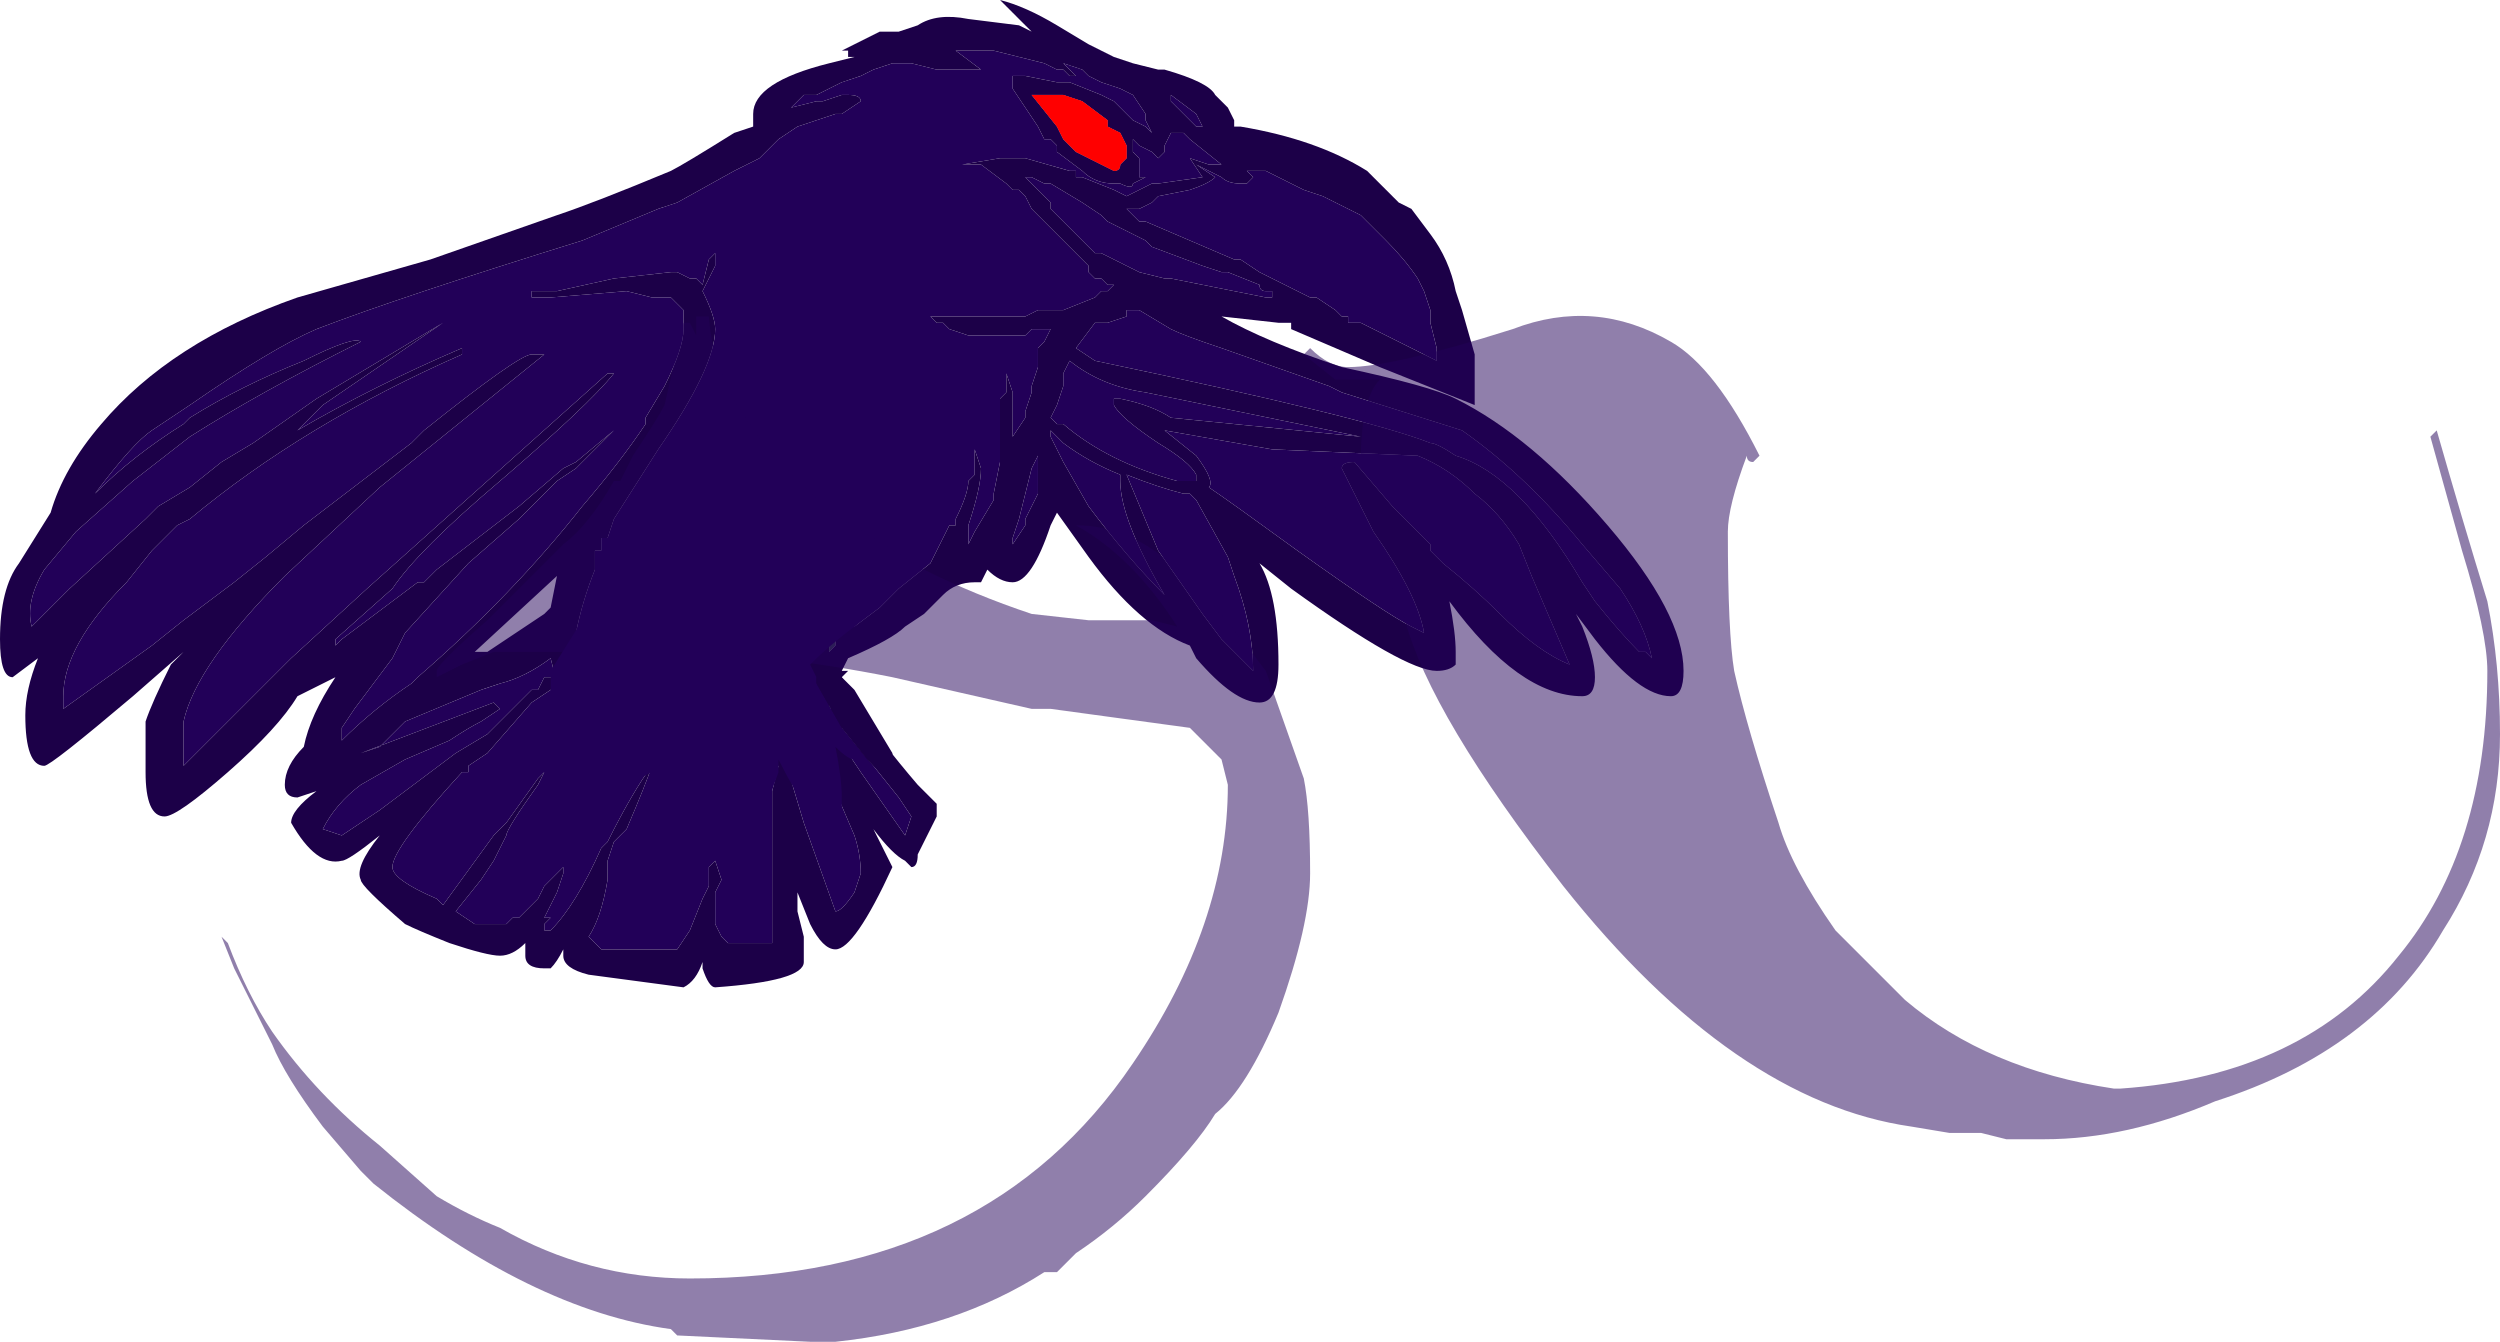 <?xml version="1.0" encoding="UTF-8" standalone="no"?>
<svg xmlns:ffdec="https://www.free-decompiler.com/flash" xmlns:xlink="http://www.w3.org/1999/xlink" ffdec:objectType="shape" height="10.6px" width="19.75px" xmlns="http://www.w3.org/2000/svg">
  <g transform="matrix(1.0, 0.0, 0.0, 1.0, 9.8, 11.55)">
    <path d="M-3.9 -10.1 L-3.9 -10.1" fill="#111111" fill-rule="evenodd" stroke="none"/>
    <path d="M-3.6 -6.35 L-3.55 -6.2 -3.65 -6.1 -3.8 -5.85 -3.8 -5.95 -3.85 -6.0 -3.85 -6.05 -3.8 -6.05 Q-3.7 -6.1 -3.6 -6.35 M-4.0 -6.45 L-3.95 -6.55 -3.95 -6.5 -3.9 -6.5 -3.9 -6.45 -3.95 -6.45 -4.0 -6.4 -4.0 -6.45" fill="#445f73" fill-rule="evenodd" stroke="none"/>
    <path d="M-3.05 -6.05 L-3.05 -6.0 -3.25 -5.95 -3.85 -5.65 -3.8 -5.85 -3.8 -5.8 -3.7 -5.8 -3.5 -5.9 -3.45 -5.9 -3.35 -5.95 -3.25 -5.95 -3.25 -6.0 -3.05 -6.05 M-5.05 -5.95 L-5.0 -5.95 -5.0 -6.0 -4.8 -6.15 -4.8 -6.2 -4.95 -6.0 -4.5 -6.3 -4.35 -6.45 Q-4.25 -6.55 -4.15 -6.7 L-4.05 -6.95 -4.05 -6.9 -4.0 -6.8 -4.0 -6.7 -4.1 -6.55 -4.1 -6.45 -4.15 -6.35 -4.15 -6.3 -4.25 -6.15 -4.2 -6.4 -4.2 -6.45 -4.25 -6.45 -4.3 -6.35 -5.1 -5.7 -5.1 -5.8 -5.05 -5.95 M-3.3 -7.15 L-3.25 -7.2 Q-3.2 -7.2 -3.15 -7.05 L-3.1 -6.85 Q-3.1 -6.75 -3.2 -6.5 L-3.2 -6.45 -3.25 -6.4 -3.25 -6.55 -3.3 -6.65 -3.25 -6.95 -3.3 -7.1 -3.3 -7.15 M-3.65 -7.2 L-3.65 -7.3 -3.6 -7.45 Q-3.35 -7.3 -3.35 -6.85 L-3.4 -6.6 -3.45 -6.55 -3.45 -6.45 -3.5 -6.4 -3.5 -6.45 -3.55 -6.6 -3.55 -6.8 -3.6 -7.05 -3.65 -7.2 M-4.0 -7.1 L-4.0 -7.15 Q-4.0 -7.3 -3.9 -7.2 L-3.85 -7.15 -3.75 -6.95 -3.7 -6.75 -3.7 -6.65 -3.65 -6.55 -3.7 -6.45 -3.7 -6.4 -3.75 -6.3 -3.8 -6.4 -3.85 -6.45 -3.85 -6.8 -3.9 -6.8 -3.9 -6.9 -3.95 -7.05 -4.0 -7.1 M-3.9 -6.3 L-3.95 -6.2 -3.95 -6.15 -4.0 -6.1 Q-4.1 -6.0 -4.25 -5.9 L-4.25 -6.05 Q-4.25 -6.15 -4.2 -6.2 L-3.95 -6.25 -3.9 -6.3" fill="#363c56" fill-rule="evenodd" stroke="none"/>
    <path d="M-1.4 -10.8 L-1.25 -10.75 -1.05 -10.6 -1.05 -10.55 -0.95 -10.5 -0.9 -10.4 -0.9 -10.3 -0.95 -10.25 Q-0.95 -10.2 -1.0 -10.2 L-1.1 -10.25 Q-1.2 -10.3 -1.3 -10.35 L-1.4 -10.45 -1.45 -10.55 -1.65 -10.8 -1.4 -10.8" fill="#ff0000" fill-rule="evenodd" stroke="none"/>
    <path d="M-5.05 -5.95 L-5.1 -6.0 -5.2 -6.2 -5.25 -6.35 -5.3 -6.4 -5.3 -6.45 -5.25 -6.45 -5.25 -6.55 Q-5.2 -6.8 -5.1 -7.05 L-5.1 -7.2 -5.05 -7.2 -5.05 -7.3 -5.0 -7.3 -4.95 -7.45 -4.6 -8.0 Q-4.15 -8.65 -4.15 -8.95 -4.15 -9.05 -4.25 -9.25 L-4.15 -9.45 -4.15 -9.55 -4.2 -9.5 -4.25 -9.3 -4.3 -9.35 -4.35 -9.35 -4.45 -9.4 -4.5 -9.4 -4.95 -9.35 -5.4 -9.25 -5.6 -9.25 -5.6 -9.2 -5.45 -9.2 -4.85 -9.25 -4.65 -9.2 -4.5 -9.2 -4.4 -9.1 -4.4 -8.95 Q-4.4 -8.8 -4.55 -8.5 L-4.7 -8.25 -4.7 -8.2 Q-4.9 -7.9 -5.2 -7.55 -5.75 -6.85 -6.5 -6.2 L-6.55 -6.15 Q-6.85 -5.95 -7.1 -5.7 L-7.1 -5.8 -7.0 -5.95 -6.7 -6.35 -6.6 -6.55 -6.1 -7.1 -5.7 -7.45 -5.4 -7.75 -5.25 -7.85 -4.95 -8.15 -5.25 -7.9 -5.35 -7.85 -5.7 -7.55 -6.35 -7.05 -6.45 -6.95 -6.5 -6.95 -7.1 -6.5 -7.15 -6.45 -7.15 -6.5 -6.7 -6.9 Q-6.5 -7.2 -5.85 -7.75 -5.15 -8.35 -4.95 -8.6 L-5.0 -8.6 -6.9 -6.9 -7.5 -6.35 -8.35 -5.5 -8.35 -5.85 Q-8.25 -6.3 -7.55 -7.0 L-6.8 -7.7 -5.5 -8.75 Q-5.5 -8.8 -5.5 -8.75 L-5.6 -8.75 Q-5.7 -8.75 -6.45 -8.15 L-6.55 -8.05 -7.4 -7.4 -7.7 -7.15 -7.95 -6.95 -8.35 -6.65 -8.6 -6.45 -9.3 -5.95 -9.3 -6.05 Q-9.3 -6.45 -8.8 -6.95 L-8.6 -7.2 -8.4 -7.4 -8.3 -7.45 Q-7.4 -8.2 -6.15 -8.75 L-6.15 -8.8 Q-6.85 -8.5 -7.45 -8.15 L-7.25 -8.35 -6.3 -9.0 -7.3 -8.4 -7.8 -8.05 -8.05 -7.9 -8.3 -7.7 -8.55 -7.55 -8.65 -7.45 -9.25 -6.9 -9.55 -6.6 Q-9.6 -6.8 -9.45 -7.05 L-9.2 -7.35 -8.75 -7.75 -8.3 -8.1 Q-7.75 -8.45 -6.95 -8.85 -7.0 -8.9 -7.4 -8.7 -7.9 -8.5 -8.3 -8.25 L-8.35 -8.2 Q-8.75 -7.95 -9.05 -7.65 -8.75 -8.05 -8.6 -8.15 L-8.3 -8.35 Q-7.65 -8.8 -7.3 -8.95 -6.65 -9.2 -5.2 -9.65 L-4.6 -9.9 -4.45 -9.95 -4.0 -10.2 -3.8 -10.3 -3.65 -10.45 -3.5 -10.55 -3.2 -10.65 -3.15 -10.65 -3.0 -10.75 Q-3.0 -10.8 -3.1 -10.8 L-3.15 -10.8 -3.3 -10.75 -3.35 -10.75 -3.55 -10.7 -3.45 -10.8 -3.35 -10.8 -3.15 -10.9 -3.0 -10.95 -2.9 -11.0 -2.75 -11.05 -2.6 -11.05 -2.4 -11.0 -2.05 -11.0 -2.25 -11.15 -1.95 -11.15 -1.55 -11.05 -1.45 -11.0 -1.4 -11.0 -1.35 -10.95 -1.3 -10.95 -1.4 -11.05 -1.25 -11.0 -1.2 -10.95 -1.1 -10.9 -0.95 -10.85 -0.85 -10.8 -0.75 -10.65 -0.75 -10.6 -0.7 -10.5 -0.75 -10.55 -0.85 -10.6 -1.0 -10.75 -1.1 -10.8 -1.35 -10.9 -1.45 -10.9 -1.7 -10.95 -1.8 -10.95 -1.8 -10.85 -1.6 -10.55 -1.55 -10.45 -1.5 -10.45 -1.45 -10.4 -1.45 -10.35 -1.25 -10.2 Q-1.15 -10.1 -1.0 -10.1 L-0.95 -10.1 Q-0.85 -10.05 -0.85 -10.1 L-0.75 -10.15 -0.8 -10.15 -0.8 -10.3 -0.85 -10.35 -0.85 -10.45 -0.8 -10.4 -0.7 -10.35 -0.65 -10.3 -0.6 -10.35 -0.6 -10.4 -0.55 -10.5 -0.45 -10.5 -0.4 -10.45 -0.15 -10.25 -0.25 -10.25 -0.4 -10.3 -0.3 -10.15 -0.65 -10.1 -0.7 -10.1 -0.9 -10.0 -1.0 -10.05 -1.25 -10.15 -1.3 -10.15 -1.3 -10.2 -1.35 -10.2 -1.7 -10.3 -1.9 -10.3 -2.2 -10.25 -2.05 -10.25 -1.85 -10.1 -1.8 -10.05 -1.75 -10.05 -1.7 -10.0 -1.65 -9.9 -1.2 -9.45 -1.2 -9.4 -1.15 -9.35 -1.1 -9.35 -1.05 -9.3 -1.0 -9.3 -1.05 -9.25 -1.1 -9.25 -1.15 -9.2 -1.4 -9.1 -1.6 -9.1 -1.7 -9.05 -2.45 -9.05 -2.4 -9.0 -2.35 -9.0 -2.3 -8.95 -2.15 -8.9 -1.7 -8.9 -1.65 -8.95 -1.5 -8.95 -1.55 -8.85 -1.6 -8.8 -1.6 -8.65 -1.65 -8.5 -1.65 -8.45 -1.7 -8.3 -1.7 -8.25 -1.8 -8.1 -1.8 -8.45 -1.85 -8.6 -1.85 -8.45 -1.9 -8.4 -1.9 -7.9 -1.95 -7.65 -1.95 -7.6 -2.1 -7.35 -2.15 -7.25 -2.15 -7.4 Q-2.05 -7.7 -2.05 -7.85 L-2.1 -8.0 -2.1 -7.8 -2.15 -7.75 Q-2.15 -7.65 -2.25 -7.45 L-2.25 -7.4 -2.3 -7.4 -2.45 -7.1 -2.7 -6.9 -2.85 -6.75 -3.05 -6.6 -3.0 -6.85 Q-3.0 -7.1 -3.2 -7.3 -3.3 -7.45 -3.35 -7.4 L-3.45 -7.5 Q-3.5 -7.55 -3.6 -7.55 L-3.7 -7.55 -3.75 -7.5 -3.8 -7.4 -3.8 -7.35 -3.9 -7.4 -4.0 -7.4 -4.05 -7.35 -4.1 -7.25 -4.2 -7.15 -4.2 -7.05 -4.25 -6.9 Q-4.3 -6.75 -4.4 -6.65 -4.4 -6.8 -4.45 -6.95 L-4.5 -7.1 -4.5 -7.25 -4.45 -7.25 -4.45 -7.35 -4.5 -7.25 -4.5 -7.2 -4.55 -7.1 -4.55 -7.0 -4.5 -6.95 -4.5 -6.85 Q-4.5 -6.75 -4.6 -6.45 L-4.6 -6.4 -4.8 -6.2 -4.8 -6.15 -5.0 -6.0 -5.0 -5.95 -5.05 -5.95 M0.7 -8.5 L0.8 -8.45 1.75 -8.15 Q2.25 -7.8 2.7 -7.25 L3.0 -6.9 Q3.2 -6.6 3.25 -6.35 L3.2 -6.4 3.15 -6.4 Q3.0 -6.55 2.8 -6.8 L2.7 -6.95 Q2.2 -7.8 1.7 -7.95 1.55 -8.05 1.5 -8.05 1.0 -8.25 -1.15 -8.7 L-1.3 -8.8 -1.15 -9.0 -1.05 -9.0 -0.9 -9.05 -0.9 -9.1 -0.8 -9.1 -0.55 -8.95 Q-0.45 -8.9 -0.15 -8.8 L0.7 -8.5 M0.25 -8.0 L1.4 -7.95 Q1.65 -7.85 1.85 -7.65 2.05 -7.5 2.2 -7.25 L2.3 -7.0 2.6 -6.3 Q2.35 -6.4 2.05 -6.7 1.85 -6.9 1.6 -7.1 L1.5 -7.2 1.5 -7.25 1.2 -7.55 0.9 -7.9 Q0.8 -7.9 0.8 -7.85 L1.05 -7.35 Q1.4 -6.85 1.45 -6.55 L1.35 -6.6 Q1.15 -6.7 0.45 -7.2 -0.1 -7.6 -0.25 -7.7 -0.2 -7.75 -0.35 -7.95 L-0.6 -8.15 0.25 -8.0 M0.15 -9.3 Q0.15 -9.25 0.2 -9.25 L0.25 -9.25 0.25 -9.2 0.2 -9.2 -0.55 -9.35 -0.6 -9.35 -0.8 -9.4 -1.1 -9.55 -1.15 -9.55 -1.5 -9.9 -1.5 -9.95 -1.7 -10.15 -1.65 -10.15 -1.55 -10.1 -1.5 -10.1 -1.25 -9.95 -1.1 -9.85 -1.05 -9.8 -0.75 -9.65 -0.7 -9.6 -0.3 -9.45 -0.15 -9.4 -0.1 -9.4 0.15 -9.3 M1.5 -9.1 L1.5 -9.0 1.55 -8.8 1.55 -8.7 0.95 -9.0 0.85 -9.0 0.85 -9.05 0.8 -9.05 0.75 -9.1 0.6 -9.2 0.55 -9.2 0.15 -9.4 0.0 -9.5 -0.05 -9.5 -0.75 -9.8 -0.8 -9.8 -0.9 -9.9 -0.8 -9.9 -0.7 -9.95 -0.65 -10.0 -0.4 -10.05 Q-0.25 -10.1 -0.2 -10.15 L-0.35 -10.25 -0.15 -10.15 Q-0.1 -10.1 0.0 -10.1 L0.05 -10.1 0.1 -10.15 0.05 -10.2 0.2 -10.2 0.5 -10.05 0.65 -10.0 0.95 -9.85 1.15 -9.65 Q1.3 -9.5 1.4 -9.35 L1.45 -9.25 1.5 -9.1 M-0.55 -10.8 L-0.35 -10.65 -0.3 -10.55 -0.35 -10.55 -0.55 -10.75 -0.55 -10.8 M-3.9 -10.1 L-3.9 -10.1 M-0.45 -7.65 L-0.4 -7.65 -0.35 -7.6 -0.1 -7.15 -0.05 -7.0 Q0.1 -6.6 0.1 -6.25 L-0.15 -6.5 -0.3 -6.7 -0.65 -7.2 -0.9 -7.8 Q-0.65 -7.7 -0.45 -7.65 M-1.6 -7.7 L-1.6 -7.65 -1.7 -7.45 -1.7 -7.4 -1.8 -7.25 -1.8 -7.3 -1.75 -7.45 -1.65 -7.85 -1.6 -7.95 -1.6 -7.7 M-1.5 -8.1 L-1.5 -8.15 -1.4 -8.05 Q-1.2 -7.9 -0.95 -7.8 L-0.95 -7.75 Q-0.95 -7.45 -0.6 -6.85 -0.9 -7.15 -1.2 -7.55 L-1.4 -7.9 -1.5 -8.1 M-1.5 -8.25 L-1.45 -8.35 -1.4 -8.5 -1.4 -8.6 -1.35 -8.7 Q-1.1 -8.5 -0.75 -8.45 L0.95 -8.1 -0.55 -8.25 Q-0.7 -8.35 -0.95 -8.4 L-1.0 -8.4 -1.0 -8.35 Q-0.95 -8.25 -0.65 -8.05 -0.4 -7.9 -0.35 -7.8 L-0.35 -7.75 -0.5 -7.75 Q-1.05 -7.9 -1.4 -8.2 L-1.45 -8.2 -1.5 -8.25 M-6.0 -4.6 L-5.9 -4.75 -5.8 -4.95 Q-5.8 -5.0 -5.55 -5.35 L-5.5 -5.45 -5.25 -5.7 -5.25 -5.65 Q-5.25 -5.5 -5.15 -5.5 -4.9 -5.5 -4.45 -5.95 L-4.45 -5.8 Q-4.4 -5.65 -4.25 -5.65 -4.15 -5.65 -4.05 -5.75 L-4.1 -5.5 -4.1 -5.45 Q-4.05 -5.4 -3.9 -5.4 -3.85 -5.4 -3.65 -5.5 L-3.7 -5.3 -3.7 -4.1 -4.05 -4.1 -4.1 -4.15 -4.15 -4.25 -4.15 -4.5 -4.1 -4.6 -4.15 -4.75 -4.2 -4.7 -4.2 -4.55 -4.25 -4.45 -4.35 -4.2 -4.45 -4.05 -5.05 -4.05 Q-5.1 -4.1 -5.15 -4.15 -5.05 -4.3 -5.0 -4.6 L-5.0 -4.75 -4.95 -4.9 -4.85 -5.0 Q-4.7 -5.35 -4.65 -5.5 -4.8 -5.3 -5.0 -4.9 L-5.05 -4.85 Q-5.25 -4.4 -5.45 -4.2 L-5.5 -4.2 -5.5 -4.25 -5.45 -4.3 -5.5 -4.3 -5.4 -4.5 -5.35 -4.65 -5.35 -4.7 -5.5 -4.55 -5.55 -4.45 -5.7 -4.3 -5.75 -4.3 -5.8 -4.25 -6.05 -4.25 -6.2 -4.35 -6.0 -4.6 M-6.95 -5.6 L-6.8 -5.65 -6.6 -5.85 -6.0 -6.1 -5.85 -6.15 Q-5.65 -6.2 -5.45 -6.35 L-5.4 -6.15 -5.4 -6.1 -5.35 -6.1 -5.3 -5.9 -5.3 -5.85 -5.25 -5.7 -5.55 -5.4 -5.8 -5.05 -5.9 -4.95 -6.3 -4.4 -6.35 -4.45 Q-6.7 -4.6 -6.7 -4.7 -6.7 -4.85 -6.15 -5.45 L-6.1 -5.45 -6.1 -5.5 -5.95 -5.6 -5.6 -6.0 -5.45 -6.1 -5.4 -6.15 -5.45 -6.2 -5.5 -6.2 -5.55 -6.1 -5.6 -6.1 -5.95 -5.75 -6.2 -5.6 -6.8 -5.15 -7.1 -4.95 -7.25 -5.0 Q-7.15 -5.2 -6.95 -5.35 L-6.6 -5.55 -6.25 -5.7 Q-6.1 -5.8 -6.0 -5.85 L-5.85 -5.95 -5.9 -6.0 -6.95 -5.6 M-2.6 -5.1 L-2.65 -4.95 -3.0 -5.45 -3.2 -5.75 -3.15 -5.8 -2.9 -5.5 -2.7 -5.25 -2.6 -5.1 M-3.6 -5.55 L-3.35 -5.65 -3.05 -4.95 Q-3.0 -4.8 -3.0 -4.65 L-3.05 -4.5 Q-3.15 -4.35 -3.2 -4.35 L-3.45 -5.05 -3.6 -5.55" fill="#220058" fill-rule="evenodd" stroke="none"/>
    <path d="M-3.05 -6.0 Q-2.85 -5.7 -2.55 -5.35 L-2.4 -5.2 -2.4 -5.1 -2.55 -4.8 Q-2.55 -4.7 -2.6 -4.7 L-2.65 -4.75 Q-2.75 -4.8 -2.9 -5.0 L-2.75 -4.7 Q-3.05 -4.05 -3.2 -4.05 -3.3 -4.05 -3.4 -4.25 L-3.5 -4.5 -3.5 -4.35 -3.45 -4.15 -3.45 -3.95 Q-3.45 -3.8 -4.15 -3.75 -4.2 -3.75 -4.25 -3.9 L-4.25 -3.95 Q-4.3 -3.8 -4.4 -3.75 L-5.15 -3.85 Q-5.35 -3.9 -5.35 -4.0 L-5.35 -4.05 Q-5.4 -3.95 -5.45 -3.9 L-5.5 -3.9 Q-5.65 -3.9 -5.65 -4.0 L-5.65 -4.1 Q-5.75 -4.0 -5.85 -4.0 -5.95 -4.0 -6.25 -4.1 -6.5 -4.2 -6.6 -4.25 -6.95 -4.55 -6.95 -4.6 -7.0 -4.7 -6.8 -4.95 -7.05 -4.75 -7.1 -4.75 -7.3 -4.7 -7.5 -5.05 -7.5 -5.15 -7.3 -5.3 L-7.45 -5.25 Q-7.55 -5.25 -7.55 -5.35 -7.55 -5.5 -7.4 -5.65 -7.35 -5.9 -7.15 -6.2 L-7.45 -6.05 Q-7.6 -5.8 -8.0 -5.45 -8.4 -5.1 -8.5 -5.1 -8.65 -5.1 -8.65 -5.45 L-8.65 -5.85 Q-8.6 -6.0 -8.45 -6.3 L-8.35 -6.4 -8.75 -6.05 Q-9.4 -5.5 -9.45 -5.5 -9.6 -5.5 -9.6 -5.9 -9.6 -6.1 -9.5 -6.35 L-9.7 -6.2 Q-9.8 -6.2 -9.8 -6.5 -9.8 -6.9 -9.65 -7.1 L-9.4 -7.5 Q-9.3 -7.85 -9.0 -8.2 -8.45 -8.85 -7.45 -9.2 L-6.4 -9.5 -5.4 -9.85 Q-5.1 -9.95 -4.5 -10.2 -4.4 -10.25 -4.0 -10.5 L-3.85 -10.55 -3.85 -10.65 Q-3.85 -10.9 -3.25 -11.05 L-3.05 -11.1 -3.1 -11.1 -3.1 -11.15 -3.15 -11.15 -2.85 -11.3 -2.7 -11.3 -2.55 -11.35 Q-2.4 -11.45 -2.15 -11.4 L-1.75 -11.35 -1.65 -11.3 -1.9 -11.55 Q-1.7 -11.5 -1.45 -11.35 L-1.2 -11.2 -1.0 -11.1 -0.85 -11.05 -0.65 -11.0 -0.6 -11.0 Q-0.25 -10.9 -0.2 -10.8 L-0.1 -10.7 -0.05 -10.6 -0.05 -10.55 0.0 -10.55 Q0.6 -10.45 1.0 -10.2 L1.25 -9.95 1.35 -9.9 1.5 -9.7 Q1.65 -9.5 1.7 -9.25 L1.75 -9.1 1.85 -8.75 1.85 -8.35 1.1 -8.65 0.4 -8.95 0.4 -9.0 0.3 -9.0 -0.15 -9.05 Q0.2 -8.85 0.8 -8.65 1.5 -8.5 1.7 -8.4 2.3 -8.1 2.9 -7.4 3.5 -6.7 3.5 -6.25 3.5 -6.05 3.4 -6.05 3.15 -6.05 2.8 -6.5 L2.65 -6.7 2.7 -6.6 Q2.8 -6.35 2.8 -6.2 2.8 -6.05 2.7 -6.05 2.2 -6.05 1.65 -6.8 1.7 -6.55 1.7 -6.4 L1.7 -6.3 Q1.65 -6.25 1.55 -6.25 1.3 -6.25 0.4 -6.9 L0.15 -7.1 Q0.3 -6.85 0.3 -6.3 0.3 -6.0 0.15 -6.0 -0.05 -6.0 -0.35 -6.35 L-0.4 -6.45 Q-0.8 -6.6 -1.2 -7.15 L-1.45 -7.5 -1.5 -7.4 Q-1.65 -6.95 -1.8 -6.95 -1.9 -6.95 -2.0 -7.05 L-2.05 -6.95 -2.1 -6.95 Q-2.25 -6.95 -2.35 -6.85 L-2.5 -6.7 -2.65 -6.6 Q-2.75 -6.5 -3.1 -6.35 L-3.15 -6.25 -3.1 -6.25 -3.15 -6.2 -3.1 -6.1 -3.05 -6.05 -3.25 -6.0 -3.25 -5.95 -3.35 -5.95 -3.45 -5.9 -3.5 -5.9 -3.7 -5.8 -3.8 -5.8 -3.8 -5.85 -3.85 -5.65 -3.25 -5.95 -3.05 -6.0 M1.5 -9.1 L1.45 -9.25 1.4 -9.35 Q1.3 -9.5 1.15 -9.65 L0.95 -9.85 0.65 -10.0 0.5 -10.05 0.2 -10.2 0.05 -10.2 0.1 -10.15 0.05 -10.1 0.0 -10.1 Q-0.1 -10.1 -0.15 -10.15 L-0.35 -10.25 -0.2 -10.15 Q-0.25 -10.1 -0.4 -10.05 L-0.65 -10.0 -0.7 -9.95 -0.8 -9.9 -0.9 -9.9 -0.8 -9.8 -0.75 -9.8 -0.05 -9.5 0.0 -9.5 0.15 -9.4 0.55 -9.2 0.6 -9.2 0.75 -9.1 0.8 -9.05 0.85 -9.05 0.85 -9.0 0.95 -9.0 1.55 -8.7 1.55 -8.8 1.5 -9.0 1.5 -9.1 M0.15 -9.3 L-0.1 -9.4 -0.15 -9.4 -0.3 -9.45 -0.7 -9.6 -0.75 -9.65 -1.05 -9.8 -1.1 -9.85 -1.25 -9.95 -1.5 -10.1 -1.55 -10.1 -1.65 -10.15 -1.7 -10.15 -1.5 -9.95 -1.5 -9.9 -1.15 -9.55 -1.1 -9.55 -0.8 -9.4 -0.6 -9.35 -0.55 -9.35 0.2 -9.2 0.25 -9.2 0.25 -9.25 0.2 -9.25 Q0.15 -9.25 0.15 -9.3 M0.25 -8.0 L-0.6 -8.15 -0.35 -7.95 Q-0.2 -7.75 -0.25 -7.7 -0.1 -7.6 0.45 -7.2 1.15 -6.7 1.35 -6.6 L1.45 -6.55 Q1.4 -6.85 1.05 -7.35 L0.8 -7.85 Q0.8 -7.9 0.9 -7.9 L1.2 -7.55 1.5 -7.25 1.5 -7.2 1.6 -7.1 Q1.85 -6.9 2.05 -6.7 2.35 -6.4 2.6 -6.3 L2.3 -7.0 2.2 -7.25 Q2.05 -7.5 1.85 -7.65 1.65 -7.85 1.4 -7.95 L0.25 -8.0 M0.7 -8.5 L-0.15 -8.8 Q-0.45 -8.9 -0.55 -8.95 L-0.8 -9.1 -0.9 -9.1 -0.9 -9.05 -1.05 -9.0 -1.15 -9.0 -1.3 -8.8 -1.15 -8.7 Q1.0 -8.25 1.5 -8.05 1.55 -8.05 1.7 -7.95 2.2 -7.8 2.7 -6.95 L2.8 -6.8 Q3.0 -6.55 3.15 -6.4 L3.2 -6.4 3.25 -6.35 Q3.2 -6.6 3.0 -6.9 L2.7 -7.25 Q2.25 -7.8 1.75 -8.15 L0.8 -8.45 0.7 -8.5 M-4.8 -6.2 L-4.6 -6.4 -4.6 -6.45 Q-4.5 -6.75 -4.5 -6.85 L-4.5 -6.95 -4.55 -7.0 -4.55 -7.1 -4.5 -7.2 -4.5 -7.25 -4.45 -7.35 -4.45 -7.25 -4.5 -7.25 -4.5 -7.1 -4.45 -6.95 Q-4.4 -6.8 -4.4 -6.65 -4.3 -6.75 -4.25 -6.9 L-4.2 -7.05 -4.2 -7.15 -4.1 -7.25 -4.05 -7.35 -4.0 -7.4 -3.9 -7.4 -3.8 -7.35 -3.8 -7.4 -3.75 -7.5 -3.7 -7.55 -3.6 -7.55 Q-3.5 -7.55 -3.45 -7.5 L-3.35 -7.4 Q-3.3 -7.45 -3.2 -7.3 -3.0 -7.1 -3.0 -6.85 L-3.05 -6.6 -2.85 -6.75 -2.7 -6.9 -2.45 -7.1 -2.3 -7.4 -2.25 -7.4 -2.25 -7.45 Q-2.15 -7.65 -2.15 -7.75 L-2.1 -7.8 -2.1 -8.0 -2.05 -7.85 Q-2.05 -7.7 -2.15 -7.4 L-2.15 -7.25 -2.1 -7.35 -1.95 -7.6 -1.95 -7.65 -1.9 -7.9 -1.9 -8.4 -1.85 -8.45 -1.85 -8.6 -1.8 -8.45 -1.8 -8.1 -1.7 -8.25 -1.7 -8.3 -1.65 -8.45 -1.65 -8.5 -1.6 -8.65 -1.6 -8.8 -1.55 -8.85 -1.5 -8.95 -1.65 -8.95 -1.7 -8.9 -2.15 -8.9 -2.3 -8.95 -2.35 -9.0 -2.4 -9.0 -2.45 -9.05 -1.7 -9.05 -1.6 -9.1 -1.4 -9.1 -1.15 -9.2 -1.1 -9.25 -1.05 -9.25 -1.0 -9.3 -1.05 -9.3 -1.1 -9.35 -1.15 -9.35 -1.2 -9.4 -1.2 -9.45 -1.65 -9.9 -1.7 -10.0 -1.75 -10.05 -1.8 -10.05 -1.85 -10.1 -2.05 -10.25 -2.2 -10.25 -1.9 -10.3 -1.7 -10.3 -1.35 -10.2 -1.3 -10.2 -1.3 -10.15 -1.25 -10.15 -1.0 -10.05 -0.9 -10.0 -0.7 -10.1 -0.65 -10.1 -0.3 -10.15 -0.4 -10.3 -0.25 -10.25 -0.15 -10.25 -0.4 -10.45 -0.45 -10.5 -0.55 -10.5 -0.6 -10.4 -0.6 -10.35 -0.65 -10.3 -0.7 -10.35 -0.8 -10.4 -0.85 -10.45 -0.85 -10.35 -0.8 -10.3 -0.8 -10.15 -0.75 -10.15 -0.85 -10.1 Q-0.85 -10.05 -0.95 -10.1 L-1.0 -10.1 Q-1.15 -10.1 -1.25 -10.2 L-1.45 -10.35 -1.45 -10.4 -1.5 -10.45 -1.55 -10.45 -1.6 -10.55 -1.8 -10.85 -1.8 -10.95 -1.7 -10.95 -1.45 -10.9 -1.35 -10.9 -1.1 -10.8 -1.0 -10.75 -0.85 -10.6 -0.75 -10.55 -0.7 -10.5 -0.75 -10.6 -0.75 -10.65 -0.85 -10.8 -0.95 -10.85 -1.1 -10.9 -1.2 -10.95 -1.25 -11.0 -1.4 -11.05 -1.3 -10.95 -1.35 -10.95 -1.4 -11.0 -1.45 -11.0 -1.55 -11.05 -1.95 -11.15 -2.25 -11.15 -2.05 -11.0 -2.4 -11.0 -2.6 -11.05 -2.75 -11.05 -2.9 -11.0 -3.0 -10.95 -3.15 -10.9 -3.35 -10.8 -3.45 -10.8 -3.55 -10.7 -3.35 -10.75 -3.3 -10.75 -3.15 -10.8 -3.1 -10.8 Q-3.0 -10.8 -3.0 -10.75 L-3.15 -10.65 -3.2 -10.65 -3.5 -10.55 -3.65 -10.45 -3.8 -10.3 -4.0 -10.2 -4.45 -9.95 -4.6 -9.9 -5.2 -9.65 Q-6.65 -9.2 -7.3 -8.95 -7.65 -8.8 -8.3 -8.35 L-8.6 -8.15 Q-8.75 -8.05 -9.05 -7.65 -8.75 -7.95 -8.35 -8.2 L-8.3 -8.25 Q-7.9 -8.5 -7.4 -8.7 -7.0 -8.9 -6.95 -8.85 -7.75 -8.45 -8.3 -8.1 L-8.75 -7.75 -9.2 -7.35 -9.45 -7.05 Q-9.6 -6.8 -9.55 -6.6 L-9.25 -6.9 -8.65 -7.45 -8.55 -7.55 -8.3 -7.7 -8.05 -7.9 -7.8 -8.05 -7.3 -8.4 -6.3 -9.0 -7.25 -8.35 -7.45 -8.15 Q-6.85 -8.5 -6.15 -8.8 L-6.15 -8.75 Q-7.4 -8.2 -8.3 -7.45 L-8.4 -7.4 -8.6 -7.2 -8.8 -6.95 Q-9.3 -6.45 -9.3 -6.05 L-9.3 -5.95 -8.6 -6.45 -8.35 -6.65 -7.95 -6.95 -7.7 -7.15 -7.4 -7.4 -6.55 -8.05 -6.45 -8.15 Q-5.7 -8.75 -5.6 -8.75 L-5.5 -8.75 Q-5.5 -8.8 -5.5 -8.75 L-6.8 -7.7 -7.55 -7.0 Q-8.25 -6.3 -8.35 -5.85 L-8.35 -5.5 -7.5 -6.35 -6.9 -6.9 -5.0 -8.6 -4.95 -8.6 Q-5.15 -8.35 -5.85 -7.75 -6.5 -7.2 -6.7 -6.9 L-7.15 -6.5 -7.15 -6.45 -7.1 -6.5 -6.5 -6.95 -6.45 -6.95 -6.35 -7.05 -5.7 -7.55 -5.35 -7.85 -5.25 -7.9 -4.95 -8.15 -5.25 -7.85 -5.4 -7.75 -5.7 -7.45 -6.1 -7.1 -6.6 -6.55 -6.7 -6.35 -7.0 -5.95 -7.1 -5.8 -7.1 -5.7 Q-6.85 -5.95 -6.55 -6.15 L-6.5 -6.2 Q-5.75 -6.85 -5.2 -7.55 -4.9 -7.9 -4.7 -8.2 L-4.7 -8.25 -4.55 -8.5 Q-4.4 -8.8 -4.4 -8.95 L-4.4 -9.1 -4.5 -9.2 -4.65 -9.2 -4.85 -9.25 -5.45 -9.2 -5.6 -9.2 -5.6 -9.25 -5.4 -9.25 -4.95 -9.35 -4.5 -9.4 -4.45 -9.4 -4.35 -9.35 -4.3 -9.35 -4.25 -9.3 -4.2 -9.5 -4.15 -9.55 -4.15 -9.45 -4.25 -9.25 Q-4.15 -9.05 -4.15 -8.95 -4.15 -8.65 -4.6 -8.0 L-4.95 -7.45 -5.0 -7.3 -5.05 -7.3 -5.05 -7.2 -5.1 -7.2 -5.1 -7.05 Q-5.2 -6.8 -5.25 -6.55 L-5.25 -6.45 -5.3 -6.45 -5.3 -6.4 -5.25 -6.35 -5.2 -6.2 -5.1 -6.0 -5.05 -5.95 -5.1 -5.8 -5.1 -5.7 -4.3 -6.35 -4.25 -6.45 -4.2 -6.45 -4.2 -6.4 -4.25 -6.15 -4.15 -6.3 -4.15 -6.35 -4.1 -6.45 -4.1 -6.55 -4.0 -6.7 -4.0 -6.8 -4.05 -6.9 -4.05 -6.95 -4.15 -6.7 Q-4.25 -6.55 -4.35 -6.45 L-4.5 -6.3 -4.95 -6.0 -4.8 -6.2 M-1.4 -10.8 L-1.65 -10.8 -1.45 -10.55 -1.4 -10.45 -1.3 -10.35 Q-1.2 -10.3 -1.1 -10.25 L-1.0 -10.2 Q-0.95 -10.2 -0.95 -10.25 L-0.9 -10.3 -0.9 -10.4 -0.95 -10.5 -1.05 -10.55 -1.05 -10.6 -1.25 -10.75 -1.4 -10.8 M-0.55 -10.8 L-0.55 -10.75 -0.35 -10.55 -0.3 -10.55 -0.35 -10.65 -0.55 -10.8 M-4.0 -7.1 L-3.95 -7.05 -3.9 -6.9 -3.9 -6.8 -3.85 -6.8 -3.85 -6.45 -3.8 -6.4 -3.75 -6.3 -3.7 -6.4 -3.7 -6.45 -3.65 -6.55 -3.7 -6.65 -3.7 -6.75 -3.75 -6.95 -3.85 -7.15 -3.9 -7.2 Q-4.0 -7.3 -4.0 -7.15 L-4.0 -7.1 M-3.65 -7.2 L-3.6 -7.05 -3.55 -6.8 -3.55 -6.6 -3.5 -6.45 -3.5 -6.4 -3.45 -6.45 -3.45 -6.55 -3.4 -6.6 -3.35 -6.85 Q-3.35 -7.3 -3.6 -7.45 L-3.65 -7.3 -3.65 -7.2 M-3.3 -7.15 L-3.3 -7.1 -3.25 -6.95 -3.3 -6.65 -3.25 -6.55 -3.25 -6.4 -3.2 -6.45 -3.2 -6.5 Q-3.1 -6.75 -3.1 -6.85 L-3.15 -7.05 Q-3.2 -7.2 -3.25 -7.2 L-3.3 -7.15 M-1.5 -8.25 L-1.45 -8.2 -1.4 -8.2 Q-1.05 -7.9 -0.5 -7.75 L-0.35 -7.75 -0.35 -7.8 Q-0.4 -7.9 -0.65 -8.05 -0.95 -8.25 -1.0 -8.35 L-1.0 -8.4 -0.95 -8.4 Q-0.7 -8.35 -0.55 -8.25 L0.95 -8.1 -0.75 -8.45 Q-1.1 -8.5 -1.35 -8.7 L-1.4 -8.6 -1.4 -8.5 -1.45 -8.35 -1.5 -8.25 M-1.5 -8.1 L-1.4 -7.9 -1.2 -7.55 Q-0.9 -7.15 -0.6 -6.85 -0.95 -7.45 -0.95 -7.75 L-0.95 -7.8 Q-1.2 -7.9 -1.4 -8.05 L-1.5 -8.15 -1.5 -8.1 M-1.6 -7.7 L-1.6 -7.95 -1.65 -7.85 -1.75 -7.45 -1.8 -7.3 -1.8 -7.25 -1.7 -7.4 -1.7 -7.45 -1.6 -7.65 -1.6 -7.7 M-0.45 -7.65 Q-0.65 -7.7 -0.9 -7.8 L-0.65 -7.2 -0.3 -6.7 -0.15 -6.5 0.1 -6.25 Q0.1 -6.6 -0.05 -7.0 L-0.1 -7.15 -0.35 -7.6 -0.4 -7.65 -0.45 -7.65 M-5.95 -6.4 L-5.5 -6.7 -5.45 -6.75 -5.4 -7.0 -6.05 -6.4 -5.95 -6.4 M-6.95 -5.6 L-5.9 -6.0 -5.85 -5.95 -6.0 -5.85 Q-6.1 -5.8 -6.25 -5.7 L-6.6 -5.55 -6.95 -5.35 Q-7.15 -5.2 -7.25 -5.0 L-7.1 -4.95 -6.8 -5.15 -6.2 -5.6 -5.95 -5.75 -5.6 -6.1 -5.55 -6.1 -5.5 -6.2 -5.45 -6.2 -5.4 -6.15 -5.45 -6.1 -5.6 -6.0 -5.95 -5.6 -6.1 -5.5 -6.1 -5.45 -6.15 -5.45 Q-6.7 -4.85 -6.7 -4.7 -6.7 -4.6 -6.35 -4.45 L-6.3 -4.4 -5.9 -4.95 -5.8 -5.05 -5.55 -5.4 -5.25 -5.7 -5.3 -5.85 -5.3 -5.9 -5.35 -6.1 -5.4 -6.1 -5.4 -6.15 -5.45 -6.35 Q-5.65 -6.2 -5.85 -6.15 L-6.0 -6.1 -6.6 -5.85 -6.8 -5.65 -6.95 -5.6 M-6.0 -4.6 L-6.2 -4.35 -6.05 -4.25 -5.8 -4.25 -5.75 -4.3 -5.7 -4.3 -5.55 -4.45 -5.5 -4.55 -5.35 -4.7 -5.35 -4.65 -5.4 -4.5 -5.5 -4.3 -5.45 -4.3 -5.5 -4.25 -5.5 -4.2 -5.45 -4.2 Q-5.25 -4.4 -5.05 -4.85 L-5.0 -4.9 Q-4.8 -5.3 -4.65 -5.5 -4.7 -5.35 -4.85 -5.0 L-4.95 -4.9 -5.0 -4.75 -5.0 -4.6 Q-5.05 -4.3 -5.15 -4.15 -5.1 -4.1 -5.05 -4.05 L-4.45 -4.05 -4.35 -4.2 -4.25 -4.45 -4.2 -4.55 -4.2 -4.7 -4.15 -4.75 -4.1 -4.6 -4.15 -4.5 -4.15 -4.25 -4.1 -4.15 -4.05 -4.1 -3.7 -4.1 -3.7 -5.3 -3.65 -5.5 Q-3.85 -5.4 -3.9 -5.4 -4.05 -5.4 -4.1 -5.45 L-4.1 -5.5 -4.05 -5.75 Q-4.15 -5.65 -4.25 -5.65 -4.4 -5.65 -4.45 -5.8 L-4.45 -5.95 Q-4.9 -5.5 -5.15 -5.5 -5.25 -5.5 -5.25 -5.65 L-5.25 -5.7 -5.5 -5.45 -5.55 -5.35 Q-5.8 -5.0 -5.8 -4.95 L-5.9 -4.75 -6.0 -4.6 M-2.6 -5.1 L-2.7 -5.25 -2.9 -5.5 -3.15 -5.8 -3.2 -5.75 -3.0 -5.45 -2.65 -4.95 -2.6 -5.1 M-3.6 -6.35 Q-3.7 -6.1 -3.8 -6.05 L-3.85 -6.05 -3.85 -6.0 -3.8 -5.95 -3.8 -5.85 -3.65 -6.1 -3.55 -6.2 -3.6 -6.35 M-4.0 -6.45 L-4.0 -6.4 -3.95 -6.45 -3.9 -6.45 -3.9 -6.5 -3.95 -6.5 -3.95 -6.55 -4.0 -6.45 M-3.9 -6.3 L-3.95 -6.25 -4.2 -6.2 Q-4.25 -6.15 -4.25 -6.05 L-4.25 -5.9 Q-4.1 -6.0 -4.0 -6.1 L-3.95 -6.15 -3.95 -6.2 -3.9 -6.3 M-3.6 -5.55 L-3.45 -5.05 -3.2 -4.35 Q-3.15 -4.35 -3.05 -4.5 L-3.0 -4.65 Q-3.0 -4.8 -3.05 -4.95 L-3.35 -5.65 -3.6 -5.55" fill="#1c0048" fill-rule="evenodd" stroke="none"/>
    <path d="M-1.65 -10.8 L-1.4 -10.8 -1.25 -10.75 -1.05 -10.6 -1.05 -10.55 -0.95 -10.5 -0.9 -10.4 -0.9 -10.3 -0.95 -10.25 Q-0.95 -10.2 -1.0 -10.2 L-1.1 -10.25 Q-1.2 -10.3 -1.3 -10.35 L-1.4 -10.45 -1.45 -10.55 -1.65 -10.8" fill="#ff0000" fill-rule="evenodd" stroke="none"/>
    <path d="M-2.95 -5.55 L-3.05 -5.55 Q-3.1 -5.55 -3.2 -5.65 -3.15 -5.4 -3.15 -5.25 L-3.15 -5.1 -3.25 -5.05 Q-3.4 -5.05 -3.65 -5.55 L-3.65 -5.45 Q-3.75 -5.15 -3.95 -4.95 -4.15 -5.2 -4.4 -5.3 -4.5 -5.35 -4.5 -5.55 -4.85 -5.3 -5.15 -5.3 -5.3 -5.3 -5.35 -5.4 L-5.35 -5.5 -5.45 -5.55 -5.5 -5.7 Q-5.5 -5.85 -5.4 -6.0 -5.4 -6.05 -5.45 -6.1 L-5.45 -6.25 -5.2 -6.65 -4.8 -7.15 -4.6 -7.3 Q-4.4 -7.4 -4.3 -7.55 L-4.1 -7.75 Q-4.0 -7.85 -3.75 -7.8 L-3.7 -7.8 -3.7 -7.7 Q-3.7 -7.6 -3.75 -7.6 -3.8 -7.6 -3.8 -7.55 L-3.8 -7.45 -3.55 -7.8 Q-3.3 -8.1 -3.15 -8.15 -3.05 -8.1 -2.85 -7.9 L-2.65 -7.65 Q-2.65 -7.6 -2.7 -7.45 L-2.65 -7.4 Q-2.6 -7.3 -2.6 -7.25 -2.6 -7.0 -3.05 -6.6 -3.25 -6.45 -3.4 -6.3 L-3.35 -6.2 -3.35 -6.15 -3.15 -5.8 -2.95 -5.55" fill="#220058" fill-rule="evenodd" stroke="none"/>
    <path d="M-3.35 -6.2 L-3.25 -6.3 -3.05 -6.1 -2.75 -5.6 -2.75 -5.4 -2.8 -5.4 -2.95 -5.55 -3.15 -5.8 -3.35 -6.15 -3.35 -6.2" fill="#1c0048" fill-rule="evenodd" stroke="none"/>
    <path d="M9.4 -8.1 L9.45 -8.15 Q9.65 -7.45 9.85 -6.8 9.95 -6.3 9.95 -5.75 9.95 -4.9 9.5 -4.2 8.95 -3.25 7.7 -2.85 7.0 -2.55 6.35 -2.55 L6.05 -2.55 5.85 -2.6 5.6 -2.6 5.3 -2.65 Q3.9 -2.85 2.55 -4.55 1.5 -5.9 1.3 -6.65 L1.2 -6.9 1.1 -7.25 Q1.0 -7.3 0.9 -7.35 0.6 -7.55 0.6 -7.7 L0.65 -7.8 0.8 -7.9 0.95 -7.9 Q0.95 -8.4 1.1 -8.55 L0.75 -8.55 0.5 -8.75 0.55 -8.8 Q0.7 -8.65 0.85 -8.65 1.2 -8.65 2.15 -8.95 2.8 -9.2 3.4 -8.85 3.75 -8.65 4.1 -7.95 L4.05 -7.9 Q4.0 -7.9 4.0 -7.95 3.85 -7.55 3.85 -7.35 3.85 -6.55 3.9 -6.25 4.0 -5.8 4.25 -5.05 4.35 -4.7 4.7 -4.2 L5.25 -3.65 Q5.9 -3.1 6.9 -2.95 L6.95 -2.95 Q8.4 -3.05 9.15 -4.0 9.85 -4.85 9.85 -6.25 9.85 -6.55 9.65 -7.2 L9.4 -8.1 M0.5 -5.4 Q0.55 -5.15 0.55 -4.65 0.55 -4.25 0.3 -3.55 0.05 -2.95 -0.2 -2.75 -0.35 -2.5 -0.75 -2.1 -1.0 -1.85 -1.3 -1.65 L-1.45 -1.5 -1.55 -1.5 Q-2.25 -1.05 -3.2 -0.95 L-3.4 -0.95 -4.45 -1.0 -4.5 -1.05 Q-5.6 -1.2 -6.85 -2.2 L-6.95 -2.3 -7.25 -2.65 Q-7.55 -3.05 -7.65 -3.3 L-7.95 -3.9 -8.05 -4.15 -8.0 -4.1 Q-7.85 -3.7 -7.65 -3.4 -7.3 -2.9 -6.8 -2.5 L-6.35 -2.1 Q-6.1 -1.95 -5.85 -1.85 -5.15 -1.45 -4.35 -1.45 -2.0 -1.45 -0.85 -3.15 -0.1 -4.25 -0.1 -5.35 L-0.15 -5.55 -0.4 -5.8 -1.5 -5.95 -1.65 -5.95 -2.75 -6.2 Q-3.75 -6.4 -4.6 -6.4 L-5.9 -6.4 -6.15 -6.3 -6.35 -6.2 Q-6.35 -6.1 -6.35 -6.25 -6.35 -6.3 -5.95 -6.65 L-5.35 -7.25 Q-5.15 -7.4 -4.95 -7.75 L-4.9 -7.75 -4.8 -7.95 Q-4.6 -8.25 -4.55 -8.35 L-4.4 -9.0 -4.35 -9.0 -4.3 -8.9 -4.3 -9.05 -4.2 -9.05 Q-4.15 -8.25 -3.15 -7.45 L-2.5 -7.05 Q-2.1 -6.85 -1.65 -6.7 L-1.2 -6.65 -0.7 -6.65 -0.5 -6.6 Q-0.85 -7.15 -1.3 -7.4 -0.9 -7.4 -0.55 -7.1 -0.25 -6.85 0.2 -6.25 L0.5 -5.4" fill="#220058" fill-opacity="0.502" fill-rule="evenodd" stroke="none"/>
  </g>
</svg>
